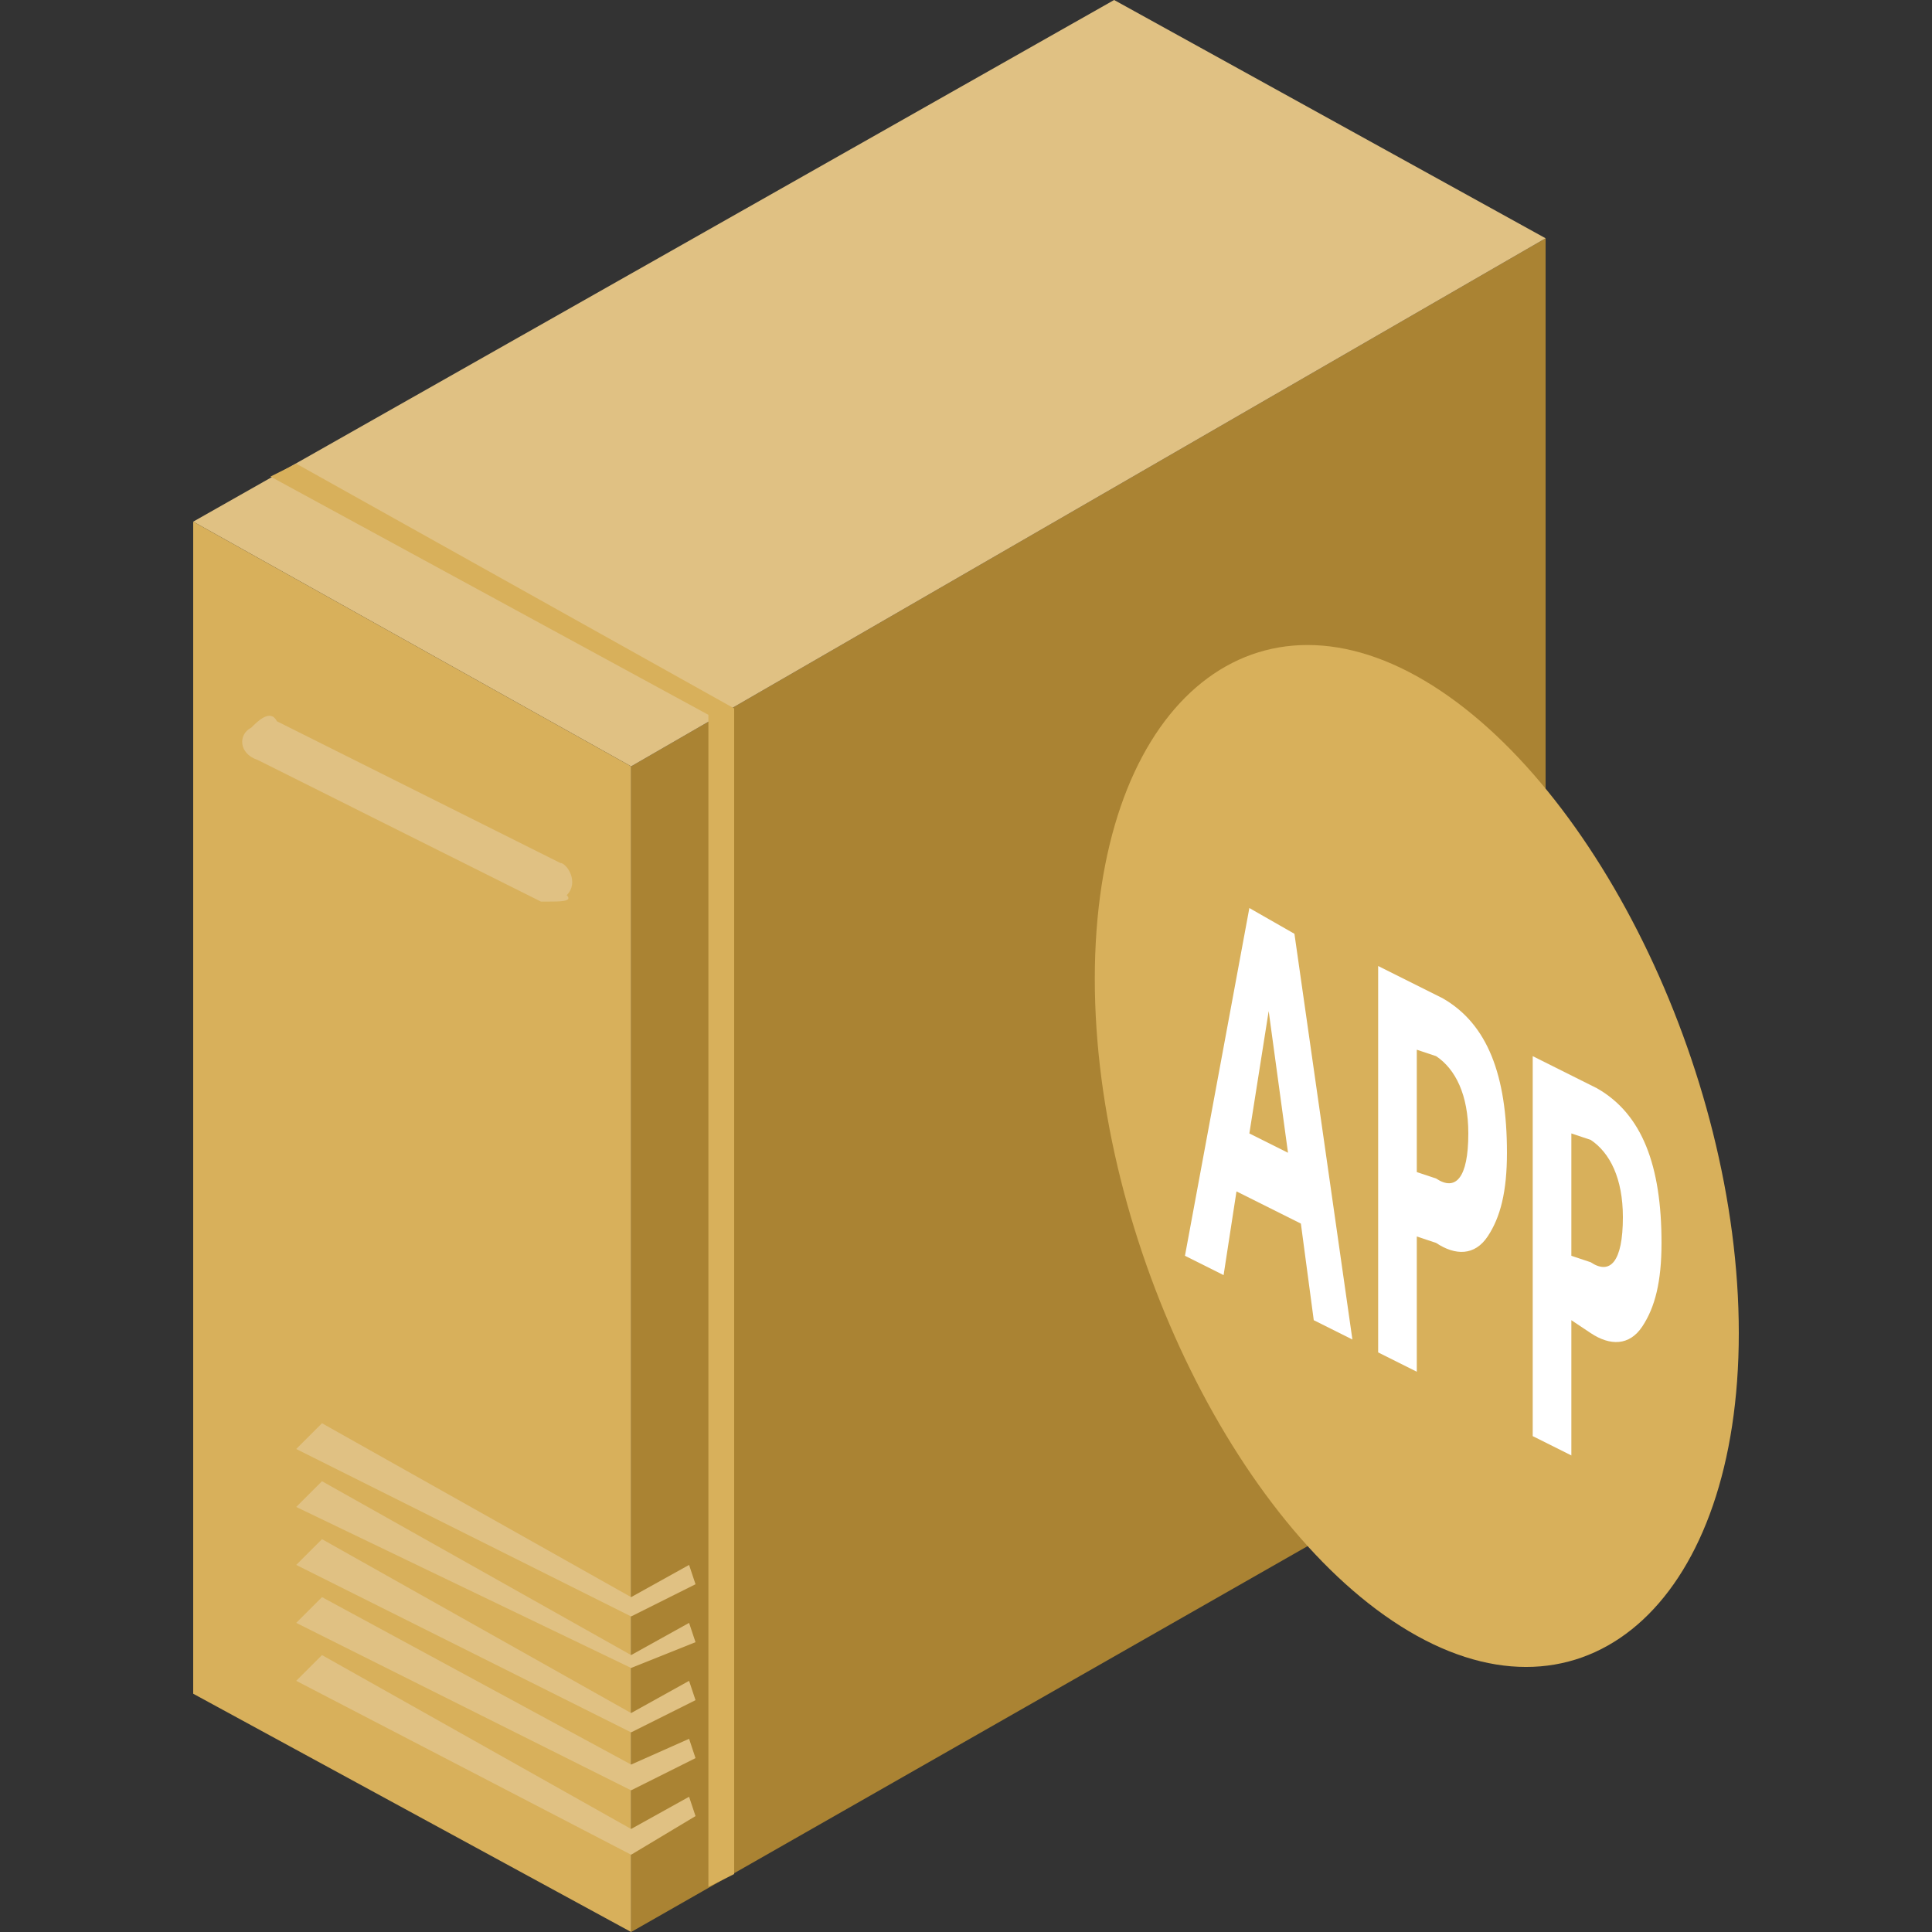 <?xml version="1.0" encoding="utf-8"?>
<!-- Generator: Adobe Illustrator 18.0.0, SVG Export Plug-In . SVG Version: 6.00 Build 0)  -->
<!DOCTYPE svg PUBLIC "-//W3C//DTD SVG 1.1//EN" "http://www.w3.org/Graphics/SVG/1.1/DTD/svg11.dtd">
<svg version="1.1" id="图层_1" xmlns="http://www.w3.org/2000/svg" xmlns:xlink="http://www.w3.org/1999/xlink" x="0px" y="0px"
	 viewBox="0 0 30 30" enable-background="new 0 0 30 30" xml:space="preserve" width="30" height="30">
<rect x="0" y="0" width="30" height="30" fill="#333333" stroke="none"/>
<g>
	<polygon id="XMLID_386_" fill="#AA8333" points="24,21.9 9.8,30 9.8,11.9 24,3.7 	"/>
	<polygon id="XMLID_385_" fill="#E0C183" points="24,3.7 9.8,11.9 3,8.1 17.3,0 	"/>
	<polygon id="XMLID_384_" fill="#D8B05B" points="9.8,30 3,26.3 3,8.1 9.8,11.9 	"/>
	<polygon id="XMLID_383_" fill="#E0C183" points="9.8,25.1 4.6,22.5 5,22.1 9.8,24.8 10.7,24.3 10.8,24.6 	"/>
	<polygon id="XMLID_382_" fill="#E0C183" points="9.8,25.9 4.6,23.4 5,23 9.8,25.7 10.7,25.2 10.8,25.5 	"/>
	<polygon id="XMLID_381_" fill="#E0C183" points="9.8,26.9 4.6,24.3 5,23.9 9.8,26.6 10.7,26.1 10.8,26.4 	"/>
	<polygon id="XMLID_380_" fill="#E0C183" points="9.8,27.8 4.6,25.2 5,24.8 9.8,27.4 10.7,27 10.8,27.3 	"/>
	<polygon id="XMLID_379_" fill="#E0C183" points="9.8,28.8 4.6,26.1 5,25.7 9.8,28.4 10.7,27.9 10.8,28.2 	"/>
	<polygon id="XMLID_378_" fill="#D8B05B" points="4.6,7.2 4.2,7.4 11,11.1 11,11.1 11,11.1 11,29.3 11.4,29.1 11.4,11 11.4,11 	"/>
	<path id="XMLID_365_" fill="#E0C183" d="M8.5,14H8.4L4,11.8c-0.3-0.1-0.3-0.4-0.1-0.5C4,11.2,4.2,11,4.3,11.2l4.4,2.2
		c0.1,0,0.3,0.3,0.1,0.5C8.9,14,8.7,14,8.5,14z"/>
	<path fill="#D8B05B" d="M27,20.7c0,4.1-2.3,6.2-5,4.7s-5-6.1-5-10.2s2.3-6.2,5-4.7S27,16.6,27,20.7z"/>
	<g>
		<path fill="#FFFFFF" d="M21,20.8l-0.6-0.3l-0.2-1.5l-1-0.5l-0.2,1.3l-0.6-0.3l1-5.4l0.7,0.4L21,20.8z M20,17.9l-0.3-2.2
			c0-0.1,0-0.3,0-0.5l0,0c0,0.2,0,0.3,0,0.5l-0.3,1.9L20,17.9z"/>
		<path fill="#FFFFFF" d="M22,19.2v2.1L21.4,21V15l1,0.5c0.7,0.4,1,1.2,1,2.4c0,0.6-0.1,1-0.3,1.3c-0.2,0.3-0.5,0.3-0.8,0.1L22,19.2
			z M22,16.3v1.9l0.3,0.1c0.3,0.2,0.5,0,0.5-0.7c0-0.6-0.2-1-0.5-1.2L22,16.3z"/>
		<path fill="#FFFFFF" d="M24.4,20.5v2.1l-0.6-0.3v-5.9l1,0.5c0.7,0.4,1,1.2,1,2.4c0,0.6-0.1,1-0.3,1.3c-0.2,0.3-0.5,0.3-0.8,0.1
			L24.4,20.5z M24.4,17.6v1.9l0.3,0.1c0.3,0.2,0.5,0,0.5-0.7c0-0.6-0.2-1-0.5-1.2L24.4,17.6z"/>
	</g>
</g>
</svg>
